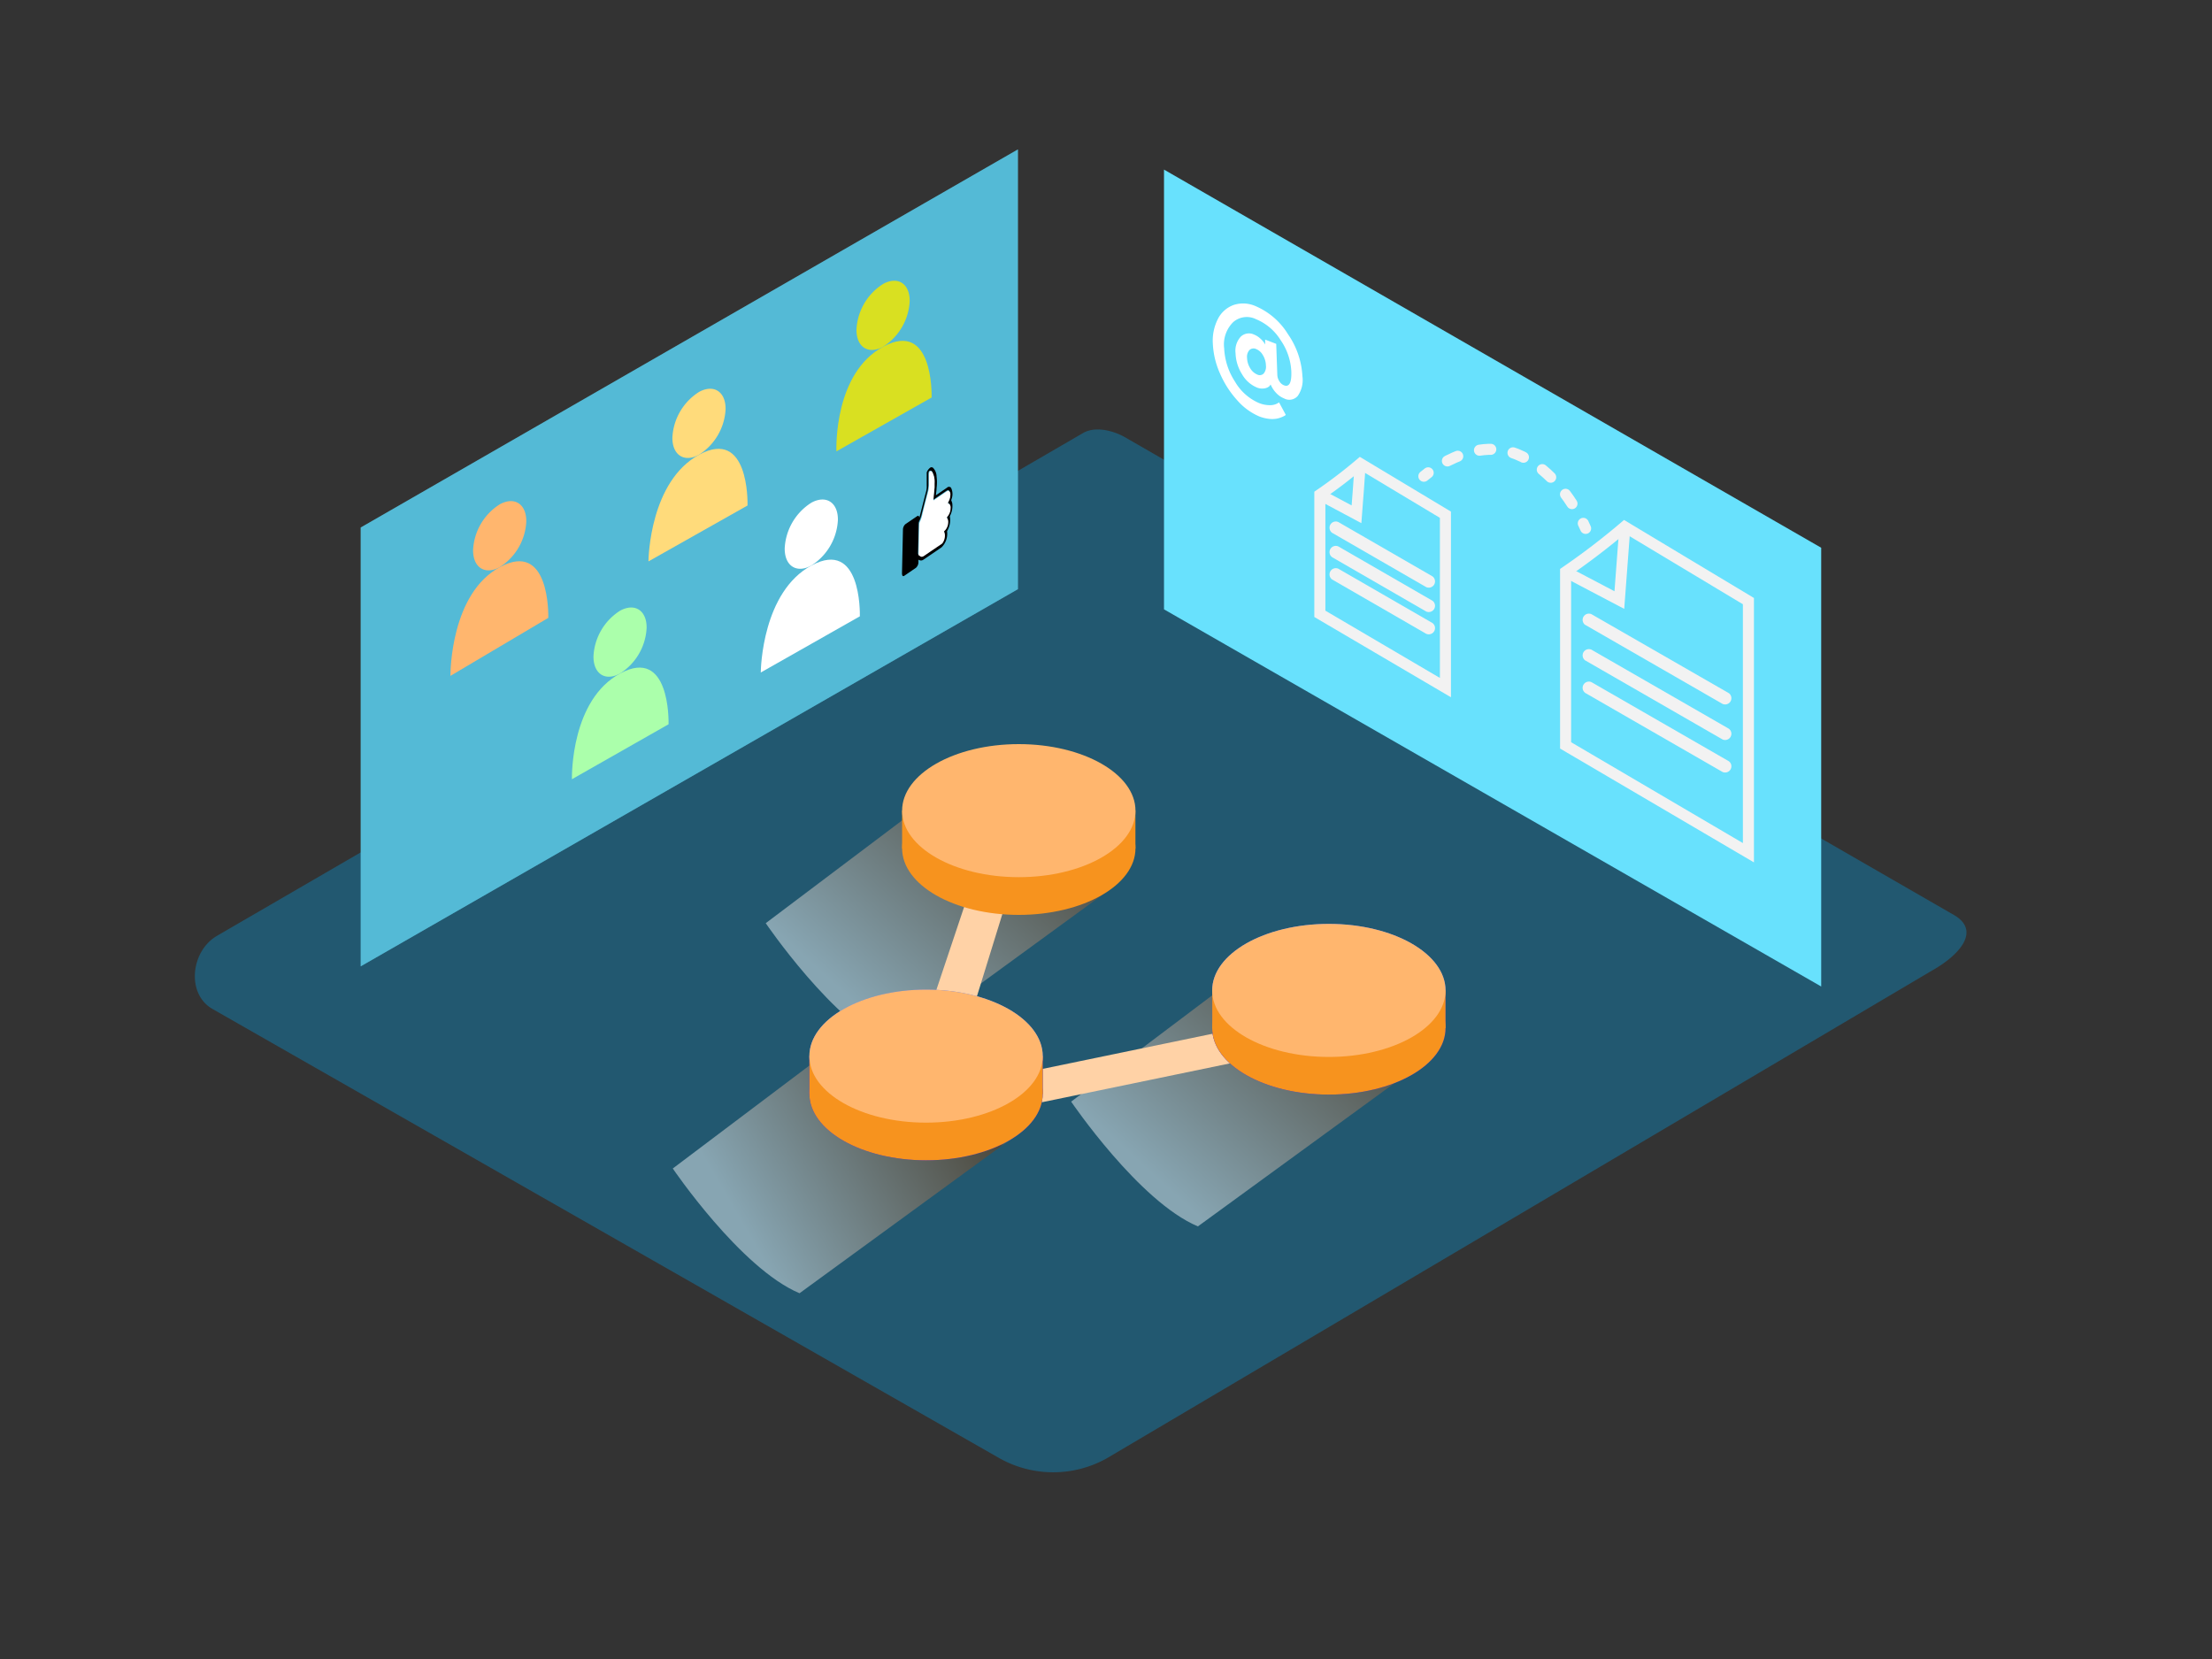 <svg xmlns="http://www.w3.org/2000/svg" xmlns:xlink="http://www.w3.org/1999/xlink" viewBox="0 0 400 300"><rect x="0" y="0" width="400" height="300" fill="#333333" stroke="none"/><defs><linearGradient id="linear-gradient" x1="1908.27" y1="141.01" x2="1871.65" y2="181.17" gradientTransform="translate(-1717.57)" gradientUnits="userSpaceOnUse"><stop offset="0" stop-color="#78b46a"/><stop offset="0.03" stop-color="#7f3500"/><stop offset="1" stop-color="#fff"/></linearGradient><linearGradient id="linear-gradient-2" x1="1963.49" y1="173.28" x2="1926.88" y2="213.44" xlink:href="#linear-gradient"/><linearGradient id="linear-gradient-3" x1="175.71" y1="195.31" x2="133.27" y2="219.97" gradientTransform="matrix(1, 0, 0, 1, 0, 0)" xlink:href="#linear-gradient"/></defs><title>ZZ</title><g style="isolation:isolate"><g id="Layer_2" data-name="Layer 2"><path d="M200.16,263.7l149.21-88.19c4.75-2.67,8.83-7,4.19-9.92L203.82,79.29c-2.25-1.39-5.66-2.3-7.94-1L39.25,169.22c-4.75,2.76-5.6,10.46-.85,13.22l142.1,81.12A19.84,19.84,0,0,0,200.16,263.7Z" fill="#225870"/><path d="M168.06,144.64l-29.59,22.3s12.26,18.08,22.92,22.56l40.86-29.8" opacity="0.46" fill="url(#linear-gradient)" style="mix-blend-mode:multiply"/><path d="M223.29,176.91l-29.59,22.3s12.26,18.08,22.92,22.56L257.48,192" opacity="0.46" fill="url(#linear-gradient-2)" style="mix-blend-mode:multiply"/><polygon points="65.23 95.39 65.23 174.74 184.07 106.54 184.07 27.02 65.23 95.39" fill="#68e1fd"/><polygon points="65.23 95.39 65.23 174.74 184.07 106.54 184.07 27.02 65.23 95.39" fill="#225870" opacity="0.28"/><polygon points="329.33 99.05 329.33 178.39 210.49 110.19 210.49 30.67 329.33 99.05" fill="#68e1fd"/><path d="M90.45,102.52c8.91-4.76,8.71,8.51,8.7,9.21l-17.7,10.49C81.45,121.47,81.53,107.28,90.45,102.52Z" fill="#ffb66e"/><path d="M90.42,91.17c2.66-1.42,4.78,0,4.75,3.14a10.35,10.35,0,0,1-4.86,8.28c-2.66,1.42-4.79,0-4.76-3.14A10.36,10.36,0,0,1,90.42,91.17Z" fill="#ffb66e"/><path d="M126.48,82.19c8.91-4.76,8.71,8.52,8.7,9.22l-17.92,10.11C117.27,100.79,117.57,87,126.48,82.19Z" fill="#ffdb7b"/><path d="M126.45,70.85c2.66-1.42,4.79,0,4.76,3.14a10.36,10.36,0,0,1-4.86,8.27c-2.66,1.42-4.79,0-4.76-3.13A10.36,10.36,0,0,1,126.45,70.85Z" fill="#ffdb7b"/><path d="M159.77,62.66c8.91-4.76,8.71,8.52,8.7,9.22l-17.22,9.74C151.23,80.91,150.85,67.42,159.77,62.66Z" fill="#d9e021"/><path d="M159.74,51.32c2.66-1.42,4.79,0,4.76,3.14a10.36,10.36,0,0,1-4.86,8.27c-2.66,1.42-4.79,0-4.76-3.13A10.36,10.36,0,0,1,159.74,51.32Z" fill="#d9e021"/><path d="M112.2,121.75c8.91-4.76,8.71,8.52,8.7,9.22l-17.48,9.94C103.41,140.18,103.29,126.51,112.2,121.75Z" fill="#abffab"/><path d="M112.17,110.41c2.66-1.42,4.79,0,4.76,3.13a10.36,10.36,0,0,1-4.86,8.28c-2.66,1.42-4.78,0-4.75-3.14A10.35,10.35,0,0,1,112.17,110.41Z" fill="#abffab"/><path d="M146.79,102.23c8.91-4.76,8.71,8.52,8.7,9.22l-17.92,10.16C137.58,120.88,137.87,107,146.79,102.23Z" fill="#fff"/><path d="M146.76,90.88c2.66-1.42,4.79,0,4.76,3.14a10.36,10.36,0,0,1-4.86,8.28c-2.66,1.42-4.79,0-4.76-3.14A10.36,10.36,0,0,1,146.76,90.88Z" fill="#fff"/><path d="M232.92,60.45a14.65,14.65,0,0,1,2.6,7.6,5,5,0,0,1-.85,3.55,2,2,0,0,1-2.48.44,3.91,3.91,0,0,1-1.34-.9A4.86,4.86,0,0,1,230,70l-.24-.47a1.83,1.83,0,0,1-.24.33,1.71,1.71,0,0,1-.81.36,2.48,2.48,0,0,1-1.48-.17,5.57,5.57,0,0,1-2.62-2.36,7.54,7.54,0,0,1-1.18-3.8,3.74,3.74,0,0,1,.93-3,2.14,2.14,0,0,1,2.43-.38,3.54,3.54,0,0,1,1.08.68,4.15,4.15,0,0,1,.72.79l.19.32,0-.89,2,.77.2,5.63a2.26,2.26,0,0,0,.37,1.13,1.72,1.72,0,0,0,.82.73q1.45.57,1.34-2.51a10.82,10.82,0,0,0-1.93-5.65,9.49,9.49,0,0,0-4.43-3.78,3.74,3.74,0,0,0-4.16.53A5.68,5.68,0,0,0,221.37,63a12,12,0,0,0,1.95,6,9.26,9.26,0,0,0,4.32,3.87,5.23,5.23,0,0,0,2,.4A2.8,2.8,0,0,0,230.9,73l.4-.23,1.21,2.25a.92.92,0,0,1-.19.15,4.44,4.44,0,0,1-.59.28,4.26,4.26,0,0,1-1,.28,5,5,0,0,1-1.33,0,6.74,6.74,0,0,1-1.69-.43,11,11,0,0,1-4-2.94,17.51,17.51,0,0,1-3.1-4.83,14.84,14.84,0,0,1-1.29-5.38,8.61,8.61,0,0,1,.93-4.5,5.13,5.13,0,0,1,2.83-2.5,5.54,5.54,0,0,1,3.95.2A12.77,12.77,0,0,1,232.92,60.45Zm-4.42,7.11a1.92,1.92,0,0,0,.42-1.47,3.73,3.73,0,0,0-.54-1.85,2.51,2.51,0,0,0-1.2-1.11,1.09,1.09,0,0,0-1.23.16,1.81,1.81,0,0,0-.44,1.45,3.71,3.71,0,0,0,.57,1.85,2.69,2.69,0,0,0,1.27,1.14,1,1,0,0,0,1.16-.18" fill="#fff"/><path d="M293.78,95.25a128.25,128.25,0,0,1-10.67,8.16v31.38l33.06,19.41V108.7Z" fill="none" stroke="#f2f2f2" stroke-miterlimit="10" stroke-width="2"/><path d="M283.11,103.4l9.72,5.11s1-13.21,1-13.27" fill="none" stroke="#f2f2f2" stroke-miterlimit="10" stroke-width="2"/><path d="M286.67,113l24.81,14.28a1.13,1.13,0,0,0,1.14-1.94L287.8,111.07a1.13,1.13,0,0,0-1.14,1.94Z" fill="#f2f2f2"/><path d="M286.67,119.43l24.81,14.28a1.13,1.13,0,0,0,1.14-1.94L287.8,117.49a1.13,1.13,0,0,0-1.14,1.94Z" fill="#f2f2f2"/><path d="M286.67,125.31l24.81,14.28a1.13,1.13,0,0,0,1.14-1.94L287.8,123.36a1.13,1.13,0,0,0-1.14,1.94Z" fill="#f2f2f2"/><path d="M246,83.84a88.09,88.09,0,0,1-7.33,5.6V111l22.71,13.34V93.08Z" fill="none" stroke="#f2f2f2" stroke-miterlimit="10" stroke-width="2"/><path d="M238.63,89.44,245.3,93s.7-9.07.65-9.12" fill="none" stroke="#f2f2f2" stroke-miterlimit="10" stroke-width="2"/><path d="M240.89,96.35l17,9.81a1.13,1.13,0,0,0,1.14-1.94l-17-9.81a1.13,1.13,0,0,0-1.14,1.94Z" fill="#f2f2f2"/><path d="M240.89,100.76l17,9.81a1.13,1.13,0,0,0,1.14-1.94l-17-9.81a1.13,1.13,0,0,0-1.14,1.94Z" fill="#f2f2f2"/><path d="M240.89,104.79l17,9.81a1.13,1.13,0,0,0,1.14-1.94l-17-9.81a1.13,1.13,0,0,0-1.14,1.94Z" fill="#f2f2f2"/><path d="M257.48,86.12s.28-.24.78-.62" fill="none" stroke="#f2f2f2" stroke-linecap="round" stroke-miterlimit="10" stroke-width="2"/><path d="M261.74,83.35c3.24-1.65,7.9-3.09,12.52-1.23,5.55,2.24,9.25,7.48,11.09,10.71" fill="none" stroke="#f2f2f2" stroke-linecap="round" stroke-miterlimit="10" stroke-width="2" stroke-dasharray="2.05 4.09"/><path d="M286.31,94.64c.28.57.42.91.42.91" fill="none" stroke="#f2f2f2" stroke-linecap="round" stroke-miterlimit="10" stroke-width="2"/><path d="M171.79,93.28a.39.39,0,0,0,0,.26,3.94,3.94,0,0,1-.51,2.48.33.33,0,0,0,0,.23,3.46,3.46,0,0,1-1,2.71l-1.63,1.12-1.63,1.1a.73.73,0,0,1-.86.06l-.08,0c0,.13,0,.24,0,.34a1.38,1.38,0,0,1-.44,1.09l-2.12,1.45c-.25.17-.42,0-.41-.51l.17-7.74a1.39,1.39,0,0,1,.44-1.08l2.13-1.45c.19-.13.33-.08.39.22l0,.08,0,0,.08-.29c.39-1.52.78-3.06,1.18-4.58a3.56,3.56,0,0,0,.08-1c0-.73,0-1.44,0-2.16l0-.18a2,2,0,0,1,.61-.85.44.44,0,0,1,.52,0,2.29,2.29,0,0,1,.65,1.54,8.36,8.36,0,0,1,0,2.14c0,.43-.08.86-.13,1.31l.12-.08,1.9-1.3a.49.49,0,0,1,.72,0,2.56,2.56,0,0,1,.12,2l-.08.27a4.86,4.86,0,0,1,.19.54A3.87,3.87,0,0,1,171.79,93.28Zm-.17-.5a2.55,2.55,0,0,0,.22-1,.89.89,0,0,0-.23-.73c-.09-.05-.18-.08-.28-.13.09-.18.17-.34.24-.52a2.58,2.58,0,0,0,.23-1,.82.82,0,0,0-.25-.72c-.13-.08-.27,0-.43.09l-2.27,1.55-.11.08v-.17c.07-.72.14-1.46.21-2.19q0-.4,0-.75a3.72,3.72,0,0,0-.41-2,.3.3,0,0,0-.4-.16l-.06,0a.67.67,0,0,0-.13.12l0,.06,0,0a.34.34,0,0,0-.06.19c0,.65,0,1.26,0,1.88q0,.14,0,.29a5.6,5.6,0,0,1-.2,1.31q-.51,2-1,3.91a6,6,0,0,1-.48,1.39.76.76,0,0,0-.08.35l-.12,5.37c0,.17,0,.27.1.27l.11.07c.23.21.49.19.8,0l1.05-.72,2.11-1.43a.74.74,0,0,0,.15-.13,2.33,2.33,0,0,0,.45-1.31,1.57,1.57,0,0,0-.05-.49l-.1-.35.28-.3a2.28,2.28,0,0,0,.47-1.36,1.32,1.32,0,0,0-.1-.57c0-.1-.09-.2-.14-.3s.14-.17.2-.26a2.71,2.71,0,0,0,.25-.42"/><path d="M168.14,85.23l.06,0a.3.3,0,0,1,.4.16,3.72,3.72,0,0,1,.41,2q0,.35,0,.75c-.08.74-.14,1.47-.21,2.19v.17l.11-.08,2.27-1.55c.15-.1.3-.17.43-.09a.82.82,0,0,1,.25.72,2.58,2.58,0,0,1-.23,1c-.08.17-.16.34-.24.52.1,0,.19.07.28.13a.89.89,0,0,1,.23.73,2.55,2.55,0,0,1-.22,1,2.71,2.71,0,0,1-.25.42c-.06.09-.13.17-.2.26s.1.2.14.3a1.32,1.32,0,0,1,.1.57,2.28,2.28,0,0,1-.47,1.36l-.28.3.1.35a1.57,1.57,0,0,1,.05.49,2.33,2.33,0,0,1-.45,1.31.74.74,0,0,1-.15.13l-2.11,1.43-1.05.72c-.31.21-.57.23-.8,0l-.11-.07c-.09,0-.11-.09-.1-.27l.12-5.37a.76.76,0,0,1,.08-.35,6,6,0,0,0,.48-1.39q.49-2,1-3.91a5.59,5.59,0,0,0,.2-1.31q0-.14,0-.29c0-.62,0-1.23,0-1.85a.37.37,0,0,1,.06-.22l0,0,0-.06A.67.67,0,0,1,168.14,85.23Z" fill="#fff"/><path d="M151.25,189l-29.59,22.3s12.26,18.08,22.92,22.56l40.86-29.8" opacity="0.46" fill="url(#linear-gradient-3)" style="mix-blend-mode:multiply"/><polygon points="188.38 199.33 224.51 191.86 227.49 185.23 183.27 194.38 188.38 199.33" fill="#ffd2a6"/><polyline points="176.48 180.75 181.67 163.96 174.75 162.79 168.37 181.86 180.8 185.76" fill="#ffd2a6"/><ellipse cx="167.46" cy="197.79" rx="21.1" ry="12.03" fill="#2015ff"/><polyline points="146.36 197.79 146.36 190.98 188.56 190.98 188.56 197.79" fill="#2015ff"/><ellipse cx="167.46" cy="190.98" rx="21.1" ry="12.03" fill="#557cff"/><ellipse cx="184.23" cy="153.41" rx="21.1" ry="12.03" fill="#f7931e"/><polyline points="163.13 153.41 163.13 146.59 205.32 146.59 205.32 153.41" fill="#f7931e"/><ellipse cx="184.23" cy="146.59" rx="21.1" ry="12.03" fill="#ffb66e"/><ellipse cx="240.3" cy="185.91" rx="21.1" ry="12.03" fill="#2015ff"/><polyline points="219.21 185.91 219.21 179.1 261.4 179.1 261.4 185.91" fill="#2015ff"/><ellipse cx="240.3" cy="179.1" rx="21.1" ry="12.03" fill="#557cff"/><ellipse cx="167.46" cy="197.79" rx="21.1" ry="12.03" fill="#f7931e"/><polyline points="146.36 197.79 146.36 190.98 188.56 190.98 188.56 197.79" fill="#f7931e"/><ellipse cx="167.46" cy="190.98" rx="21.1" ry="12.03" fill="#ffb66e"/><ellipse cx="240.3" cy="185.91" rx="21.1" ry="12.03" fill="#f7931e"/><polyline points="219.21 185.91 219.21 179.1 261.4 179.1 261.4 185.91" fill="#f7931e"/><ellipse cx="240.3" cy="179.1" rx="21.1" ry="12.03" fill="#ffb66e"/></g></g></svg>